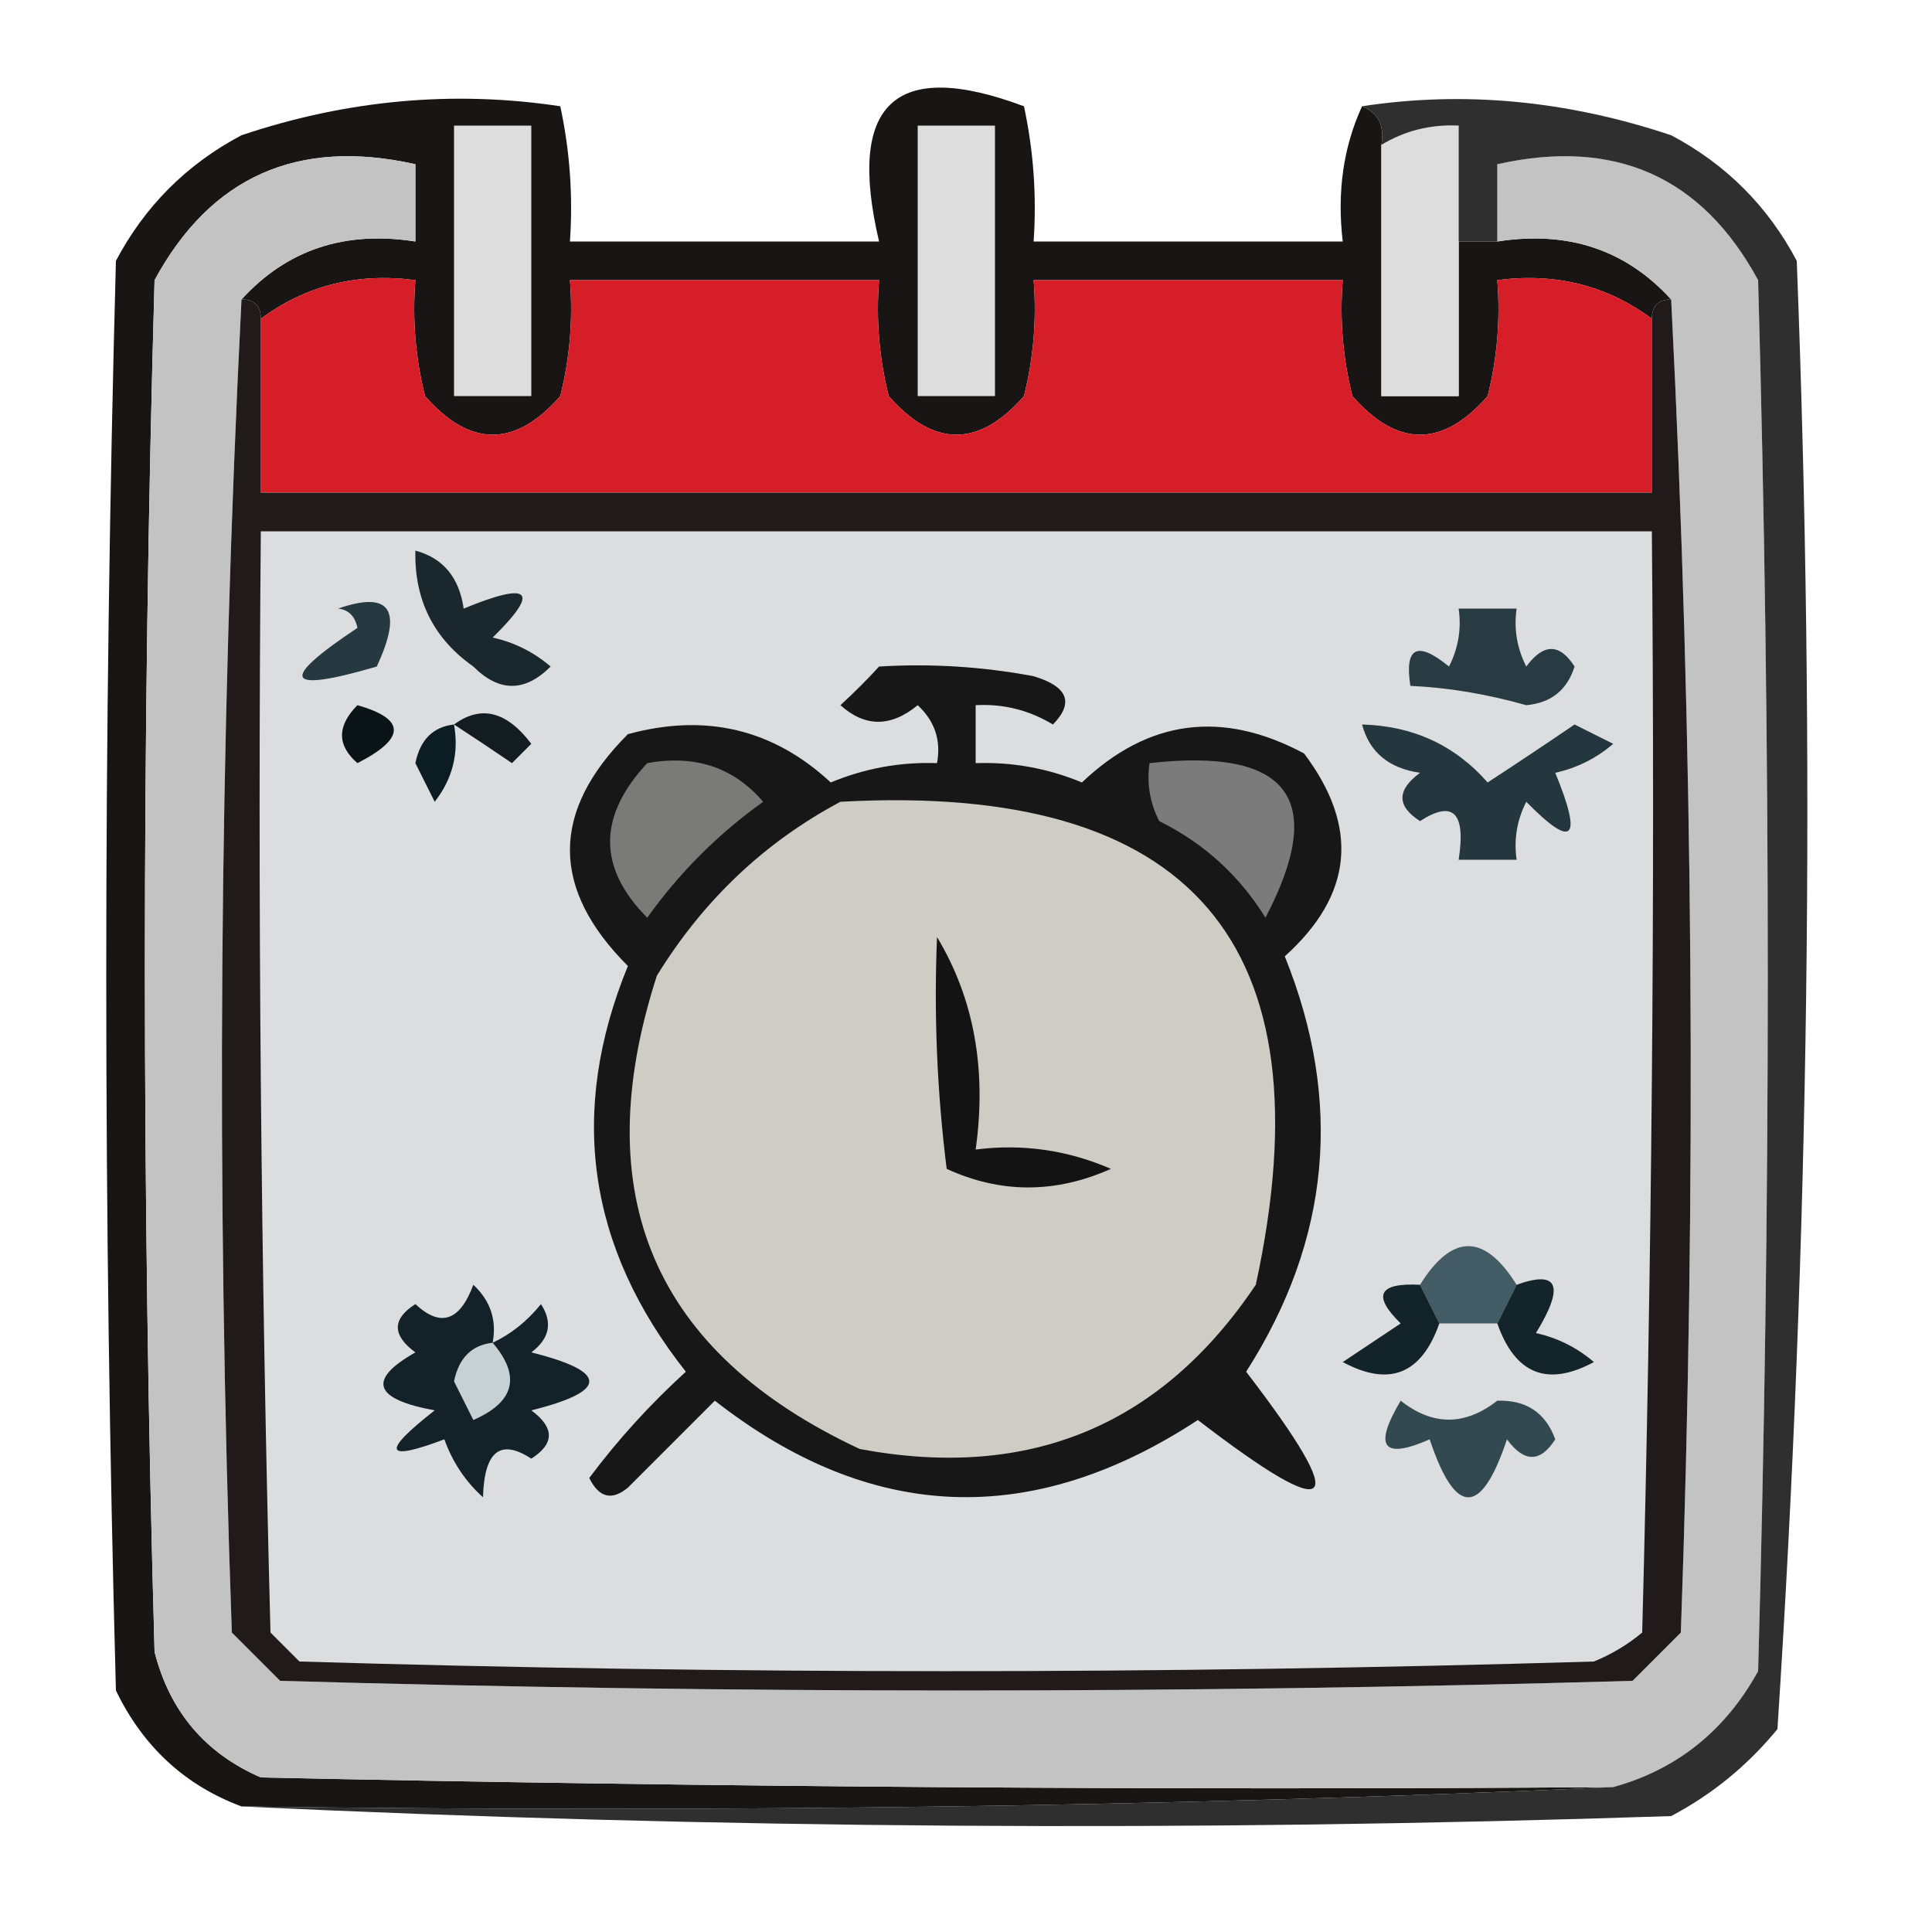 <?xml version="1.0" encoding="UTF-8"?>
<!DOCTYPE svg PUBLIC "-//W3C//DTD SVG 1.1//EN" "http://www.w3.org/Graphics/SVG/1.1/DTD/svg11.dtd">
<svg xmlns="http://www.w3.org/2000/svg" version="1.1" width="100px" height="100px" style="shape-rendering:geometricPrecision; text-rendering:geometricPrecision; image-rendering:optimizeQuality; fill-rule:evenodd; clip-rule:evenodd" xmlns:xlink="http://www.w3.org/1999/xlink">
<g><path style="opacity:0.977" fill="#141110" d="M 70.5,5.5 C 71.338,5.842 71.672,6.508 71.5,7.5C 71.5,11.833 71.5,16.167 71.5,20.5C 72.833,20.5 74.167,20.5 75.5,20.5C 75.5,17.833 75.5,15.167 75.5,12.5C 76.167,12.5 76.833,12.5 77.5,12.5C 81.155,11.925 84.155,12.925 86.5,15.5C 85.833,15.5 85.5,15.833 85.5,16.5C 83.18,14.774 80.513,14.107 77.5,14.5C 77.662,16.527 77.496,18.527 77,20.5C 74.667,23.167 72.333,23.167 70,20.5C 69.504,18.527 69.338,16.527 69.5,14.5C 64.167,14.5 58.833,14.5 53.5,14.5C 53.662,16.527 53.495,18.527 53,20.5C 50.667,23.167 48.333,23.167 46,20.5C 45.505,18.527 45.338,16.527 45.5,14.5C 40.167,14.5 34.833,14.5 29.5,14.5C 29.662,16.527 29.495,18.527 29,20.5C 26.667,23.167 24.333,23.167 22,20.5C 21.505,18.527 21.338,16.527 21.5,14.5C 18.487,14.107 15.82,14.774 13.5,16.5C 13.5,15.833 13.167,15.5 12.5,15.5C 14.845,12.925 17.845,11.925 21.5,12.5C 21.5,11.167 21.5,9.833 21.5,8.5C 15.411,7.137 10.911,9.137 8,14.5C 7.333,38.167 7.333,61.833 8,85.5C 8.786,88.583 10.619,90.749 13.5,92C 36.831,92.5 60.164,92.667 83.5,92.5C 61.212,93.501 37.545,93.834 12.5,93.5C 9.572,92.409 7.406,90.409 6,87.5C 5.333,62.833 5.333,38.167 6,13.5C 7.5,10.667 9.667,8.5 12.5,7C 17.971,5.166 23.471,4.666 29,5.5C 29.497,7.81 29.663,10.143 29.5,12.5C 34.833,12.5 40.167,12.5 45.5,12.5C 43.82,5.341 46.32,3.007 53,5.5C 53.497,7.81 53.663,10.143 53.5,12.5C 58.833,12.5 64.167,12.5 69.5,12.5C 69.198,9.941 69.532,7.607 70.5,5.5 Z"/></g>
<g><path style="opacity:1" fill="#dddddd" d="M 23.5,6.5 C 24.833,6.5 26.167,6.5 27.5,6.5C 27.5,11.167 27.5,15.833 27.5,20.5C 26.167,20.5 24.833,20.5 23.5,20.5C 23.5,15.833 23.5,11.167 23.5,6.5 Z"/></g>
<g><path style="opacity:1" fill="#dddddd" d="M 47.5,6.5 C 48.833,6.5 50.167,6.5 51.5,6.5C 51.5,11.167 51.5,15.833 51.5,20.5C 50.167,20.5 48.833,20.5 47.5,20.5C 47.5,15.833 47.5,11.167 47.5,6.5 Z"/></g>
<g><path style="opacity:1" fill="#dddddd" d="M 75.5,12.5 C 75.5,15.167 75.5,17.833 75.5,20.5C 74.167,20.5 72.833,20.5 71.5,20.5C 71.5,16.167 71.5,11.833 71.5,7.5C 72.708,6.766 74.041,6.433 75.5,6.5C 75.5,8.5 75.5,10.5 75.5,12.5 Z"/></g>
<g><path style="opacity:1" fill="#c4c3c3" d="M 12.5,15.5 C 11.345,38.427 11.178,61.427 12,84.5C 12.833,85.333 13.667,86.167 14.5,87C 37.833,87.667 61.167,87.667 84.5,87C 85.333,86.167 86.167,85.333 87,84.5C 87.822,61.427 87.655,38.427 86.5,15.5C 84.155,12.925 81.155,11.925 77.5,12.5C 77.5,11.167 77.5,9.833 77.5,8.5C 83.59,7.137 88.09,9.137 91,14.5C 91.667,38.5 91.667,62.5 91,86.5C 89.293,89.59 86.793,91.59 83.5,92.5C 60.164,92.667 36.831,92.5 13.5,92C 10.619,90.749 8.786,88.583 8,85.5C 7.333,61.833 7.333,38.167 8,14.5C 10.911,9.137 15.411,7.137 21.5,8.5C 21.5,9.833 21.5,11.167 21.5,12.5C 17.845,11.925 14.845,12.925 12.5,15.5 Z"/></g>
<g><path style="opacity:1" fill="#d51e28" d="M 85.5,16.5 C 85.5,19.5 85.5,22.5 85.5,25.5C 61.5,25.5 37.5,25.5 13.5,25.5C 13.5,22.5 13.5,19.5 13.5,16.5C 15.82,14.774 18.487,14.107 21.5,14.5C 21.338,16.527 21.505,18.527 22,20.5C 24.333,23.167 26.667,23.167 29,20.5C 29.495,18.527 29.662,16.527 29.5,14.5C 34.833,14.5 40.167,14.5 45.5,14.5C 45.338,16.527 45.505,18.527 46,20.5C 48.333,23.167 50.667,23.167 53,20.5C 53.495,18.527 53.662,16.527 53.5,14.5C 58.833,14.5 64.167,14.5 69.5,14.5C 69.338,16.527 69.504,18.527 70,20.5C 72.333,23.167 74.667,23.167 77,20.5C 77.496,18.527 77.662,16.527 77.5,14.5C 80.513,14.107 83.18,14.774 85.5,16.5 Z"/></g>
<g><path style="opacity:1" fill="#201a1a" d="M 12.5,15.5 C 13.167,15.5 13.5,15.833 13.5,16.5C 13.5,19.5 13.5,22.5 13.5,25.5C 37.5,25.5 61.5,25.5 85.5,25.5C 85.5,22.5 85.5,19.5 85.5,16.5C 85.5,15.833 85.833,15.5 86.5,15.5C 87.655,38.427 87.822,61.427 87,84.5C 86.167,85.333 85.333,86.167 84.5,87C 61.167,87.667 37.833,87.667 14.5,87C 13.667,86.167 12.833,85.333 12,84.5C 11.178,61.427 11.345,38.427 12.5,15.5 Z"/></g>
<g><path style="opacity:1" fill="#dcddde" d="M 13.5,27.5 C 37.5,27.5 61.5,27.5 85.5,27.5C 85.667,46.503 85.5,65.503 85,84.5C 84.25,85.126 83.416,85.626 82.5,86C 60.167,86.667 37.833,86.667 15.5,86C 15,85.5 14.5,85 14,84.5C 13.5,65.503 13.333,46.503 13.5,27.5 Z"/></g>
<g><path style="opacity:1" fill="#1a282e" d="M 21.5,28.5 C 22.931,28.881 23.765,29.881 24,31.5C 27.474,30.072 27.974,30.572 25.5,33C 26.624,33.249 27.624,33.749 28.5,34.5C 27.167,35.833 25.833,35.833 24.5,34.5C 22.441,33.049 21.441,31.049 21.5,28.5 Z"/></g>
<g><path style="opacity:1" fill="#263840" d="M 17.5,31.5 C 20.203,30.561 20.87,31.561 19.5,34.5C 14.73,35.896 14.396,35.229 18.5,32.5C 18.376,31.893 18.043,31.56 17.5,31.5 Z"/></g>
<g><path style="opacity:1" fill="#293b42" d="M 75.5,31.5 C 76.5,31.5 77.5,31.5 78.5,31.5C 78.35,32.552 78.517,33.552 79,34.5C 79.893,33.289 80.726,33.289 81.5,34.5C 81.113,35.72 80.28,36.386 79,36.5C 76.946,35.921 74.946,35.588 73,35.5C 72.691,33.487 73.358,33.154 75,34.5C 75.483,33.552 75.65,32.552 75.5,31.5 Z"/></g>
<g><path style="opacity:1" fill="#131d21" d="M 23.5,37.5 C 24.892,36.478 26.225,36.811 27.5,38.5C 27.167,38.833 26.833,39.167 26.5,39.5C 25.482,38.807 24.482,38.141 23.5,37.5 Z"/></g>
<g><path style="opacity:1" fill="#171717" d="M 45.5,34.5 C 48.187,34.336 50.854,34.503 53.5,35C 55.27,35.535 55.604,36.369 54.5,37.5C 53.264,36.754 51.931,36.421 50.5,36.5C 50.5,37.5 50.5,38.5 50.5,39.5C 52.401,39.433 54.234,39.767 56,40.5C 59.434,37.234 63.267,36.734 67.5,39C 70.37,42.815 70.036,46.315 66.5,49.5C 69.529,57.012 68.863,64.178 64.5,71C 70,78.167 69.167,79 62,73.5C 53.4,79.139 45.066,78.805 37,72.5C 35.5,74 34,75.5 32.5,77C 31.668,77.688 31.002,77.521 30.5,76.5C 31.982,74.517 33.649,72.684 35.5,71C 30.403,64.555 29.403,57.555 32.5,50C 28.5,46 28.5,42 32.5,38C 36.524,36.903 40.024,37.736 43,40.5C 44.766,39.767 46.599,39.433 48.5,39.5C 48.719,38.325 48.386,37.325 47.5,36.5C 46.109,37.645 44.776,37.645 43.5,36.5C 44.243,35.818 44.909,35.151 45.5,34.5 Z"/></g>
<g><path style="opacity:1" fill="#0a1417" d="M 18.5,36.5 C 21.012,37.216 21.012,38.216 18.5,39.5C 17.438,38.575 17.438,37.575 18.5,36.5 Z"/></g>
<g><path style="opacity:1" fill="#0c1c23" d="M 23.5,37.5 C 23.762,38.978 23.429,40.311 22.5,41.5C 22.167,40.833 21.833,40.167 21.5,39.5C 21.747,38.287 22.414,37.62 23.5,37.5 Z"/></g>
<g><path style="opacity:1" fill="#7a7a79" d="M 33.5,39.5 C 35.977,39.051 37.977,39.718 39.5,41.5C 37.167,43.167 35.167,45.167 33.5,47.5C 30.937,44.92 30.937,42.254 33.5,39.5 Z"/></g>
<g><path style="opacity:1" fill="#7b7b7b" d="M 59.5,39.5 C 66.716,38.688 68.716,41.355 65.5,47.5C 64.141,45.308 62.308,43.641 60,42.5C 59.517,41.552 59.35,40.552 59.5,39.5 Z"/></g>
<g><path style="opacity:1" fill="#cfccc5" d="M 43.5,41.5 C 61.666,40.494 68.832,48.827 65,66.5C 60.095,73.806 53.261,76.639 44.5,75C 33.832,70.014 30.332,61.847 34,50.5C 36.406,46.592 39.572,43.592 43.5,41.5 Z"/></g>
<g><path style="opacity:1" fill="#24373f" d="M 70.5,37.5 C 73.139,37.571 75.306,38.571 77,40.5C 78.497,39.523 79.997,38.523 81.5,37.5C 82.167,37.833 82.833,38.167 83.5,38.5C 82.624,39.251 81.624,39.751 80.5,40C 81.928,43.474 81.428,43.974 79,41.5C 78.517,42.448 78.35,43.448 78.5,44.5C 77.5,44.5 76.5,44.5 75.5,44.5C 75.881,42.058 75.214,41.392 73.5,42.5C 72.289,41.726 72.289,40.893 73.5,40C 71.881,39.764 70.881,38.931 70.5,37.5 Z"/></g>
<g><path style="opacity:1" fill="#131313" d="M 48.5,48.5 C 50.414,51.684 51.08,55.351 50.5,59.5C 52.924,59.192 55.257,59.526 57.5,60.5C 54.628,61.782 51.795,61.782 49,60.5C 48.501,56.514 48.334,52.514 48.5,48.5 Z"/></g>
<g><path style="opacity:1" fill="#435b65" d="M 78.5,66.5 C 78.167,67.167 77.833,67.833 77.5,68.5C 76.5,68.5 75.5,68.5 74.5,68.5C 74.167,67.833 73.833,67.167 73.5,66.5C 75.167,63.833 76.833,63.833 78.5,66.5 Z"/></g>
<g><path style="opacity:1" fill="#132229" d="M 25.5,69.5 C 26.458,69.047 27.292,68.38 28,67.5C 28.617,68.449 28.451,69.282 27.5,70C 31.5,71 31.5,72 27.5,73C 28.711,73.893 28.711,74.726 27.5,75.5C 25.898,74.45 25.065,75.117 25,77.5C 24.085,76.672 23.419,75.672 23,74.5C 19.89,75.673 19.723,75.173 22.5,73C 19.332,72.418 18.999,71.418 21.5,70C 20.289,69.107 20.289,68.274 21.5,67.5C 22.803,68.718 23.803,68.385 24.5,66.5C 25.386,67.325 25.719,68.325 25.5,69.5 Z"/></g>
<g><path style="opacity:1" fill="#13232a" d="M 73.5,66.5 C 73.833,67.167 74.167,67.833 74.5,68.5C 73.576,71.131 71.909,71.798 69.5,70.5C 70.5,69.833 71.5,69.167 72.5,68.5C 71.019,67.056 71.352,66.389 73.5,66.5 Z"/></g>
<g><path style="opacity:1" fill="#13242b" d="M 77.5,68.5 C 77.833,67.833 78.167,67.167 78.5,66.5C 80.663,65.719 80.996,66.553 79.5,69C 80.624,69.249 81.624,69.749 82.5,70.5C 80.091,71.798 78.424,71.131 77.5,68.5 Z"/></g>
<g><path style="opacity:1" fill="#c7d0d3" d="M 25.5,69.5 C 26.976,71.23 26.642,72.563 24.5,73.5C 24.167,72.833 23.833,72.167 23.5,71.5C 23.747,70.287 24.414,69.62 25.5,69.5 Z"/></g>
<g><path style="opacity:1" fill="#334952" d="M 72.5,72.5 C 74.152,73.807 75.818,73.807 77.5,72.5C 79,72.453 80,73.12 80.5,74.5C 79.726,75.711 78.893,75.711 78,74.5C 76.667,78.5 75.333,78.5 74,74.5C 71.573,75.567 71.073,74.9 72.5,72.5 Z"/></g>
<g><path style="opacity:0.941" fill="#222222" d="M 70.5,5.5 C 75.762,4.695 81.096,5.195 86.5,7C 89.333,8.5 91.5,10.667 93,13.5C 93.981,38.921 93.647,64.254 92,89.5C 90.457,91.378 88.624,92.878 86.5,94C 61.663,94.83 36.997,94.663 12.5,93.5C 37.545,93.834 61.212,93.501 83.5,92.5C 86.793,91.59 89.293,89.59 91,86.5C 91.667,62.5 91.667,38.5 91,14.5C 88.09,9.137 83.59,7.137 77.5,8.5C 77.5,9.833 77.5,11.167 77.5,12.5C 76.833,12.5 76.167,12.5 75.5,12.5C 75.5,10.5 75.5,8.5 75.5,6.5C 74.041,6.433 72.708,6.766 71.5,7.5C 71.672,6.508 71.338,5.842 70.5,5.5 Z"/></g>
</svg>
